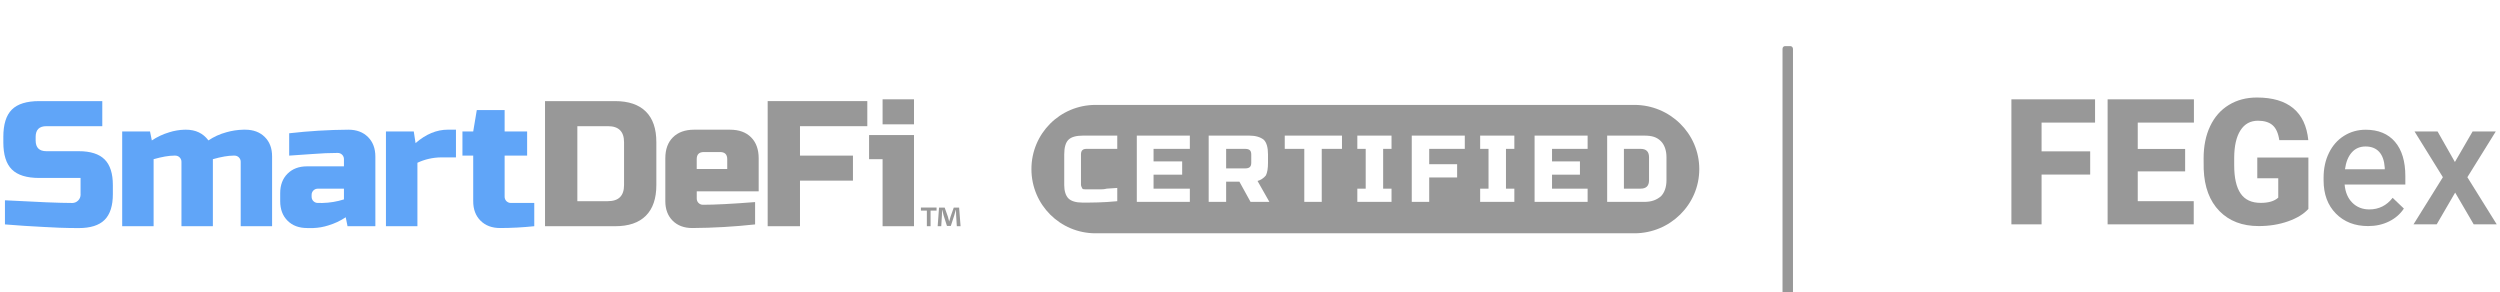 <?xml version="1.0" encoding="UTF-8" standalone="no"?>
<!DOCTYPE svg PUBLIC "-//W3C//DTD SVG 1.1//EN" "http://www.w3.org/Graphics/SVG/1.1/DTD/svg11.dtd">
<svg width="100%" height="100%" viewBox="0 0 359 42" version="1.1" xmlns="http://www.w3.org/2000/svg" xmlns:xlink="http://www.w3.org/1999/xlink" xml:space="preserve" xmlns:serif="http://www.serif.com/" style="fill-rule:evenodd;clip-rule:evenodd;stroke-linejoin:round;stroke-miterlimit:2;">
    <g transform="matrix(1,0,0,1,-49694,-16129)">
        <g transform="matrix(1,0,0,1,39.064,-771.47)">
            <g transform="matrix(0.511,0,0,0.562,49341.6,13102)">
                <g transform="matrix(0.836,0,0,0.76,-674.263,3219.62)">
                    <path d="M2242.61,4715.56L2226.27,4715.56L2226.27,4732.3L2216.13,4732.3L2216.13,4690.27L2244.25,4690.27L2244.25,4698.09L2226.27,4698.09L2226.27,4707.76L2242.61,4707.76L2242.61,4715.56Z" style="fill:rgb(152,152,152);fill-rule:nonzero;"/>
                    <path d="M2274.53,4714.49L2258.6,4714.49L2258.6,4724.51L2277.42,4724.51L2277.42,4732.3L2248.47,4732.3L2248.47,4690.27L2277.48,4690.27L2277.48,4698.09L2258.6,4698.09L2258.6,4706.95L2274.53,4706.95L2274.53,4714.49Z" style="fill:rgb(152,152,152);fill-rule:nonzero;"/>
                    <path d="M2315.96,4727.11C2314.4,4728.84 2312.12,4730.23 2309.12,4731.29C2306.12,4732.35 2302.83,4732.88 2299.25,4732.88C2293.74,4732.88 2289.35,4731.19 2286.05,4727.83C2282.76,4724.46 2281,4719.77 2280.77,4713.77L2280.74,4710.13C2280.74,4705.99 2281.47,4702.38 2282.94,4699.29C2284.4,4696.2 2286.49,4693.82 2289.22,4692.16C2291.94,4690.49 2295.09,4689.66 2298.67,4689.66C2303.9,4689.66 2307.97,4690.86 2310.87,4693.26C2313.76,4695.65 2315.45,4699.23 2315.93,4703.98L2306.18,4703.98C2305.83,4701.63 2305.08,4699.96 2303.92,4698.96C2302.77,4697.96 2301.13,4697.46 2299.02,4697.46C2296.47,4697.46 2294.51,4698.53 2293.13,4700.69C2291.74,4702.85 2291.04,4705.93 2291.02,4709.93L2291.02,4712.47C2291.02,4716.66 2291.74,4719.82 2293.17,4721.92C2294.6,4724.03 2296.86,4725.08 2299.94,4725.08C2302.58,4725.08 2304.54,4724.5 2305.83,4723.32L2305.83,4716.8L2298.78,4716.8L2298.78,4709.84L2315.96,4709.84L2315.96,4727.11Z" style="fill:rgb(152,152,152);fill-rule:nonzero;"/>
                    <path d="M2336.03,4732.88C2331.58,4732.88 2327.98,4731.48 2325.21,4728.68C2322.45,4725.88 2321.07,4722.15 2321.07,4717.49L2321.07,4716.63C2321.07,4713.51 2321.67,4710.72 2322.88,4708.27C2324.08,4705.81 2325.77,4703.9 2327.94,4702.54C2330.12,4701.17 2332.54,4700.49 2335.22,4700.49C2339.47,4700.49 2342.76,4701.85 2345.08,4704.56C2347.39,4707.27 2348.55,4711.11 2348.55,4716.08L2348.55,4718.91L2328.14,4718.91C2328.36,4721.48 2329.22,4723.53 2330.73,4725.03C2332.24,4726.53 2334.14,4727.28 2336.43,4727.28C2339.64,4727.28 2342.26,4725.98 2344.28,4723.38L2348.06,4726.99C2346.81,4728.86 2345.14,4730.31 2343.05,4731.33C2340.97,4732.36 2338.62,4732.88 2336.03,4732.88ZM2335.19,4706.12C2333.26,4706.12 2331.71,4706.79 2330.53,4708.14C2329.34,4709.48 2328.59,4711.36 2328.26,4713.77L2341.63,4713.77L2341.63,4713.25C2341.47,4710.9 2340.85,4709.12 2339.75,4707.92C2338.65,4706.72 2337.13,4706.12 2335.19,4706.12Z" style="fill:rgb(152,152,152);fill-rule:nonzero;"/>
                    <path d="M2365.21,4711.34L2371.16,4701.07L2378.95,4701.07L2369.4,4716.45L2379.27,4732.3L2371.53,4732.3L2365.3,4721.62L2359.09,4732.3L2351.3,4732.3L2361.17,4716.45L2351.64,4701.07L2359.38,4701.07L2365.21,4711.34Z" style="fill:rgb(152,152,152);fill-rule:nonzero;"/>
                </g>
                <g transform="matrix(0.6,0,0,1.017,-24931.9,-10442.1)">
                    <path d="M43414.9,16925.7C43414.9,16925.3 43414.3,16925 43413.7,16925L43411.2,16925C43410.5,16925 43410,16925.3 43410,16925.7L43410,16996.3C43410,16996.6 43410.5,16996.9 43411.2,16996.9L43413.7,16996.9C43414.3,16996.9 43414.9,16996.6 43414.9,16996.3L43414.9,16925.7Z" style="fill:rgb(152,152,152);"/>
                </g>
                <g id="SmartDeFi" transform="matrix(0.316,0,0,0.286,614.119,6784.22)">
                    <path d="M1.44,90.21C30.6,91.81 50.347,92.61 60.68,92.61C60.87,92.625 61.061,92.632 61.252,92.632C65.339,92.632 68.702,89.269 68.702,85.182C68.702,84.991 68.695,84.8 68.68,84.61L68.68,70.26L31.93,70.26C20.763,70.26 12.647,67.73 7.58,62.67C2.513,57.61 -0.013,49.493 0,38.32L0,33.53C0,22.35 2.527,14.233 7.58,9.18C12.633,4.127 20.75,1.6 31.93,1.6L88,1.6L88,24L38.32,24C31.927,24 28.733,27.193 28.74,33.58L28.74,36.77C28.74,43.163 31.933,46.357 38.32,46.35L67.06,46.35C77.487,46.35 85.153,48.8 90.06,53.7C94.967,58.6 97.413,66.267 97.4,76.7L97.4,84.7C97.4,95.133 94.953,102.8 90.06,107.7C85.167,112.6 77.5,115.047 67.06,115.04C61.633,115.04 55.887,114.933 49.82,114.72L35.13,114C24.27,113.46 13.04,112.713 1.44,111.76L1.44,90.21Z" style="fill:rgb(57,142,246);fill-opacity:0.8;fill-rule:nonzero;"/>
                    <path d="M162.39,27.14C171.01,27.14 177.677,30.333 182.39,36.72C187.247,33.442 192.613,30.989 198.27,29.46C203.231,28.026 208.357,27.246 213.52,27.14L215.12,27.14C222.36,27.14 228.16,29.323 232.52,33.69C236.88,38.057 239.04,43.857 239,51.09L239,113.37L211.09,113.37L211.09,55.88C211.091,55.836 211.092,55.792 211.092,55.748C211.092,52.758 208.631,50.298 205.642,50.298C205.594,50.298 205.547,50.299 205.5,50.3L204.7,50.3C199.907,50.3 193.787,51.363 186.34,53.49L186.34,113.37L158.4,113.37L158.4,55.88C158.401,55.836 158.402,55.792 158.402,55.748C158.402,52.758 155.941,50.298 152.952,50.298C152.904,50.298 152.857,50.299 152.81,50.3L152,50.3C147.207,50.3 141.087,51.363 133.64,53.49L133.64,113.37L105.7,113.37L105.7,28.74L130.45,28.74L132.05,36.74C136.796,33.565 141.99,31.118 147.46,29.48C151.775,28.096 156.261,27.315 160.79,27.16L162.39,27.14Z" style="fill:rgb(57,142,246);fill-opacity:0.8;fill-rule:nonzero;"/>
                    <path d="M254.2,30.34C271.693,28.326 289.282,27.258 306.89,27.14C314.13,27.14 319.93,29.323 324.29,33.69C328.65,38.057 330.833,43.857 330.84,51.09L330.84,113.37L306.09,113.37L304.49,105.37C299.749,108.55 294.558,111.001 289.09,112.64C284.774,114.039 280.284,114.833 275.75,115L270.16,115C262.92,115 257.12,112.82 252.76,108.46C248.4,104.1 246.217,98.28 246.21,91L246.21,83.83C246.21,76.59 248.393,70.787 252.76,66.42C257.127,62.053 262.927,59.873 270.16,59.88L302.9,59.88L302.9,53.49C302.901,53.45 302.901,53.409 302.901,53.369C302.901,50.368 300.432,47.899 297.431,47.899C297.391,47.899 297.35,47.899 297.31,47.9C290.39,47.9 282.753,48.233 274.4,48.9C266.047,49.567 259.313,50.033 254.2,50.3L254.2,30.34ZM283.74,92.61C290.247,92.471 296.7,91.397 302.9,89.42L302.9,79.84L279.75,79.84C279.699,79.839 279.649,79.838 279.598,79.838C276.614,79.838 274.158,82.294 274.158,85.278C274.158,85.325 274.159,85.373 274.16,85.42L274.16,87C274.159,87.047 274.158,87.095 274.158,87.142C274.158,90.132 276.618,92.592 279.608,92.592C279.655,92.592 279.703,92.591 279.75,92.59L283.74,92.61Z" style="fill:rgb(57,142,246);fill-opacity:0.8;fill-rule:nonzero;"/>
                    <path d="M389,51.89C381.819,51.998 374.742,53.631 368.24,56.68L368.24,113.37L340.26,113.37L340.26,28.74L365,28.74L366.59,39.12C375.75,31.12 385.33,27.12 395.33,27.12L402.52,27.12L402.52,51.89L389,51.89Z" style="fill:rgb(57,142,246);fill-opacity:0.8;fill-rule:nonzero;"/>
                    <path d="M472.15,113.37C462.071,114.43 451.945,114.974 441.81,115C434.57,115 428.767,112.82 424.4,108.46C420.033,104.1 417.853,98.28 417.86,91L417.86,50.3L408.28,50.3L408.28,28.74L417.86,28.74L421.05,9.58L445.8,9.58L445.8,28.74L465.8,28.74L465.8,50.3L445.8,50.3L445.8,87C445.799,87.04 445.799,87.081 445.799,87.121C445.799,90.122 448.268,92.591 451.269,92.591C451.309,92.591 451.35,92.591 451.39,92.59L472.15,92.59L472.15,113.37Z" style="fill:rgb(57,142,246);fill-opacity:0.8;fill-rule:nonzero;"/>
                    <path d="M544,1.6C556,1.6 565.127,4.713 571.38,10.94C577.633,17.167 580.747,26.293 580.72,38.32L580.72,76.64C580.72,88.64 577.607,97.77 571.38,104.03C565.153,110.29 556.027,113.403 544,113.37L481.72,113.37L481.72,1.6L544,1.6ZM552,38.32C552,28.74 547.203,23.967 537.61,24L510.47,24L510.47,91L537.61,91C547.203,91 552,86.213 552,76.64L552,38.32Z" style="fill:rgb(152,152,152);fill-rule:nonzero;"/>
                    <path d="M668.54,111.77C649.977,113.801 631.323,114.879 612.65,115C605.41,115 599.61,112.82 595.25,108.46C590.89,104.1 588.707,98.28 588.7,91L588.7,52.69C588.7,44.69 590.963,38.437 595.49,33.93C600.017,29.423 606.27,27.16 614.25,27.14L646.19,27.14C654.19,27.14 660.443,29.403 664.95,33.93C669.457,38.457 671.717,44.71 671.73,52.69L671.73,82.23L616.65,82.23L616.65,88.62C616.649,88.667 616.648,88.714 616.648,88.762C616.648,91.751 619.108,94.212 622.098,94.212C622.142,94.212 622.186,94.211 622.23,94.21C632.77,94.21 648.207,93.41 668.54,91.81L668.54,111.77ZM623,47.1C618.74,47.1 616.613,49.23 616.62,53.49L616.62,62.27L643.76,62.27L643.76,53.49C643.76,49.23 641.63,47.1 637.37,47.1L623,47.1Z" style="fill:rgb(152,152,152);fill-rule:nonzero;"/>
                    <path d="M708.46,113.37L679.72,113.37L679.72,1.6L768.33,1.6L768.33,24L708.46,24L708.46,50.3L755.56,50.3L755.56,72.65L708.46,72.65L708.46,113.37Z" style="fill:rgb(152,152,152);fill-rule:nonzero;"/>
                    <path d="M809.85,31.93L809.85,113.37L781.91,113.37L781.91,53.49L769.91,53.49L769.91,31.93L809.85,31.93ZM781.91,0L809.85,0L809.85,22.35L781.91,22.35L781.91,0Z" style="fill:rgb(152,152,152);fill-rule:nonzero;"/>
                    <path d="M829.92,96.68L829.92,99.44L824.59,99.44L824.59,113.34L821.28,113.34L821.28,99.44L816,99.44L816,96.68L829.92,96.68ZM847.92,113.34L847.31,103.54C847.25,102.26 847.25,100.67 847.19,98.89L847,98.89C846.58,100.36 846.08,102.32 845.59,103.89L842.59,113.14L839.16,113.14L836.16,103.65C835.86,102.36 835.37,100.4 835,98.93L834.82,98.93C834.82,100.46 834.75,102.05 834.69,103.58L834.08,113.38L830.9,113.38L832.12,96.72L837.12,96.72L840,104.87C840.37,106.16 840.67,107.38 841.1,109.1L841.16,109.1C841.59,107.57 841.96,106.16 842.33,104.93L845.21,96.72L849.98,96.72L851.27,113.38L847.92,113.34Z" style="fill:rgb(152,152,152);fill-rule:nonzero;"/>
                    <g id="underlay" transform="matrix(6.206,0,0,6.234,-308394,-100618)">
                        <path d="M49935.9,16150.2C49935.9,16145.1 49931.7,16141 49926.6,16141L49849.4,16141C49844.3,16141 49840.2,16145.1 49840.2,16150.2C49840.2,16155.3 49844.3,16159.4 49849.4,16159.4L49926.6,16159.4C49931.7,16159.4 49935.9,16155.3 49935.9,16150.2ZM49852.5,16154.8C49850.5,16155 49848.8,16155 49847.5,16155C49846.6,16155 49845.9,16154.8 49845.5,16154.4C49845.1,16154 49844.9,16153.3 49844.9,16152.5L49844.9,16148.1C49844.9,16147.1 49845.1,16146.4 49845.5,16146C49845.9,16145.6 49846.6,16145.4 49847.6,16145.4L49852.5,16145.4L49852.5,16147.3L49848.1,16147.3C49847.6,16147.3 49847.3,16147.5 49847.3,16148.1L49847.3,16152.5C49847.3,16152.6 49847.4,16152.8 49847.5,16153C49847.6,16153.1 49847.8,16153.1 49848,16153.1L49848.6,16153.1C49848.8,16153.1 49849.1,16153.1 49849.3,16153.1L49850.1,16153.1C49850.3,16153.1 49850.6,16153.1 49851,16153L49852.5,16152.9L49852.5,16154.8ZM49865.6,16145.4L49871.4,16145.4C49872.3,16145.4 49873,16145.6 49873.5,16146C49873.9,16146.4 49874.1,16147.1 49874.1,16148.1L49874.1,16149.3C49874.1,16150.1 49874,16150.7 49873.8,16151.1C49873.5,16151.5 49873,16151.8 49872.6,16151.9L49874.3,16154.9L49871.6,16154.9L49870,16152L49868.1,16152L49868.1,16154.9L49865.6,16154.9L49865.6,16145.4ZM49928,16145.4C49929.1,16145.4 49929.8,16145.6 49930.4,16146.2C49930.9,16146.7 49931.2,16147.5 49931.2,16148.5L49931.2,16151.8C49931.2,16152.8 49930.9,16153.6 49930.4,16154.1C49929.8,16154.6 49929.1,16154.9 49928,16154.9L49922.7,16154.9L49922.7,16145.4L49928,16145.4ZM49891.8,16154.9L49886.9,16154.9L49886.9,16153L49888.1,16153L49888.1,16147.3L49886.9,16147.3L49886.9,16145.4L49891.8,16145.4L49891.8,16147.3L49890.6,16147.3L49890.6,16153L49891.8,16153L49891.8,16154.9ZM49909.4,16154.9L49904.5,16154.9L49904.5,16153L49905.7,16153L49905.7,16147.3L49904.5,16147.3L49904.5,16145.4L49909.4,16145.4L49909.4,16147.3L49908.2,16147.3L49908.2,16153L49909.4,16153L49909.4,16154.9ZM49862.9,16154.9L49855.3,16154.9L49855.3,16145.4L49862.9,16145.4L49862.9,16147.3L49857.7,16147.3L49857.7,16149.1L49861.8,16149.1L49861.8,16151L49857.7,16151L49857.7,16153L49862.9,16153L49862.9,16154.9ZM49897.2,16154.9L49894.7,16154.9L49894.7,16145.4L49902.3,16145.4L49902.3,16147.3L49897.2,16147.3L49897.2,16149.5L49901.2,16149.5L49901.2,16151.4L49897.2,16151.4L49897.2,16154.9ZM49919.9,16154.9L49912.3,16154.9L49912.3,16145.4L49919.9,16145.4L49919.9,16147.3L49914.8,16147.3L49914.8,16149.1L49918.8,16149.1L49918.8,16151L49914.8,16151L49914.8,16153L49919.9,16153L49919.9,16154.9ZM49881.8,16154.9L49879.3,16154.9L49879.3,16147.3L49876.5,16147.3L49876.5,16145.4L49884.7,16145.4L49884.7,16147.3L49881.8,16147.3L49881.8,16154.9ZM49928.7,16148.5C49928.7,16147.7 49928.3,16147.3 49927.5,16147.3L49925.1,16147.3L49925.1,16153L49927.5,16153C49928.3,16153 49928.7,16152.6 49928.7,16151.8L49928.7,16148.5ZM49871.7,16148.1C49871.7,16147.5 49871.4,16147.3 49870.8,16147.3L49868.1,16147.3L49868.1,16150.1L49870.8,16150.1C49871.4,16150.1 49871.7,16149.9 49871.7,16149.3L49871.7,16148.1Z" style="fill:rgb(152,152,152);"/>
                    </g>
                </g>
            </g>
        </g>
    </g>
</svg>
